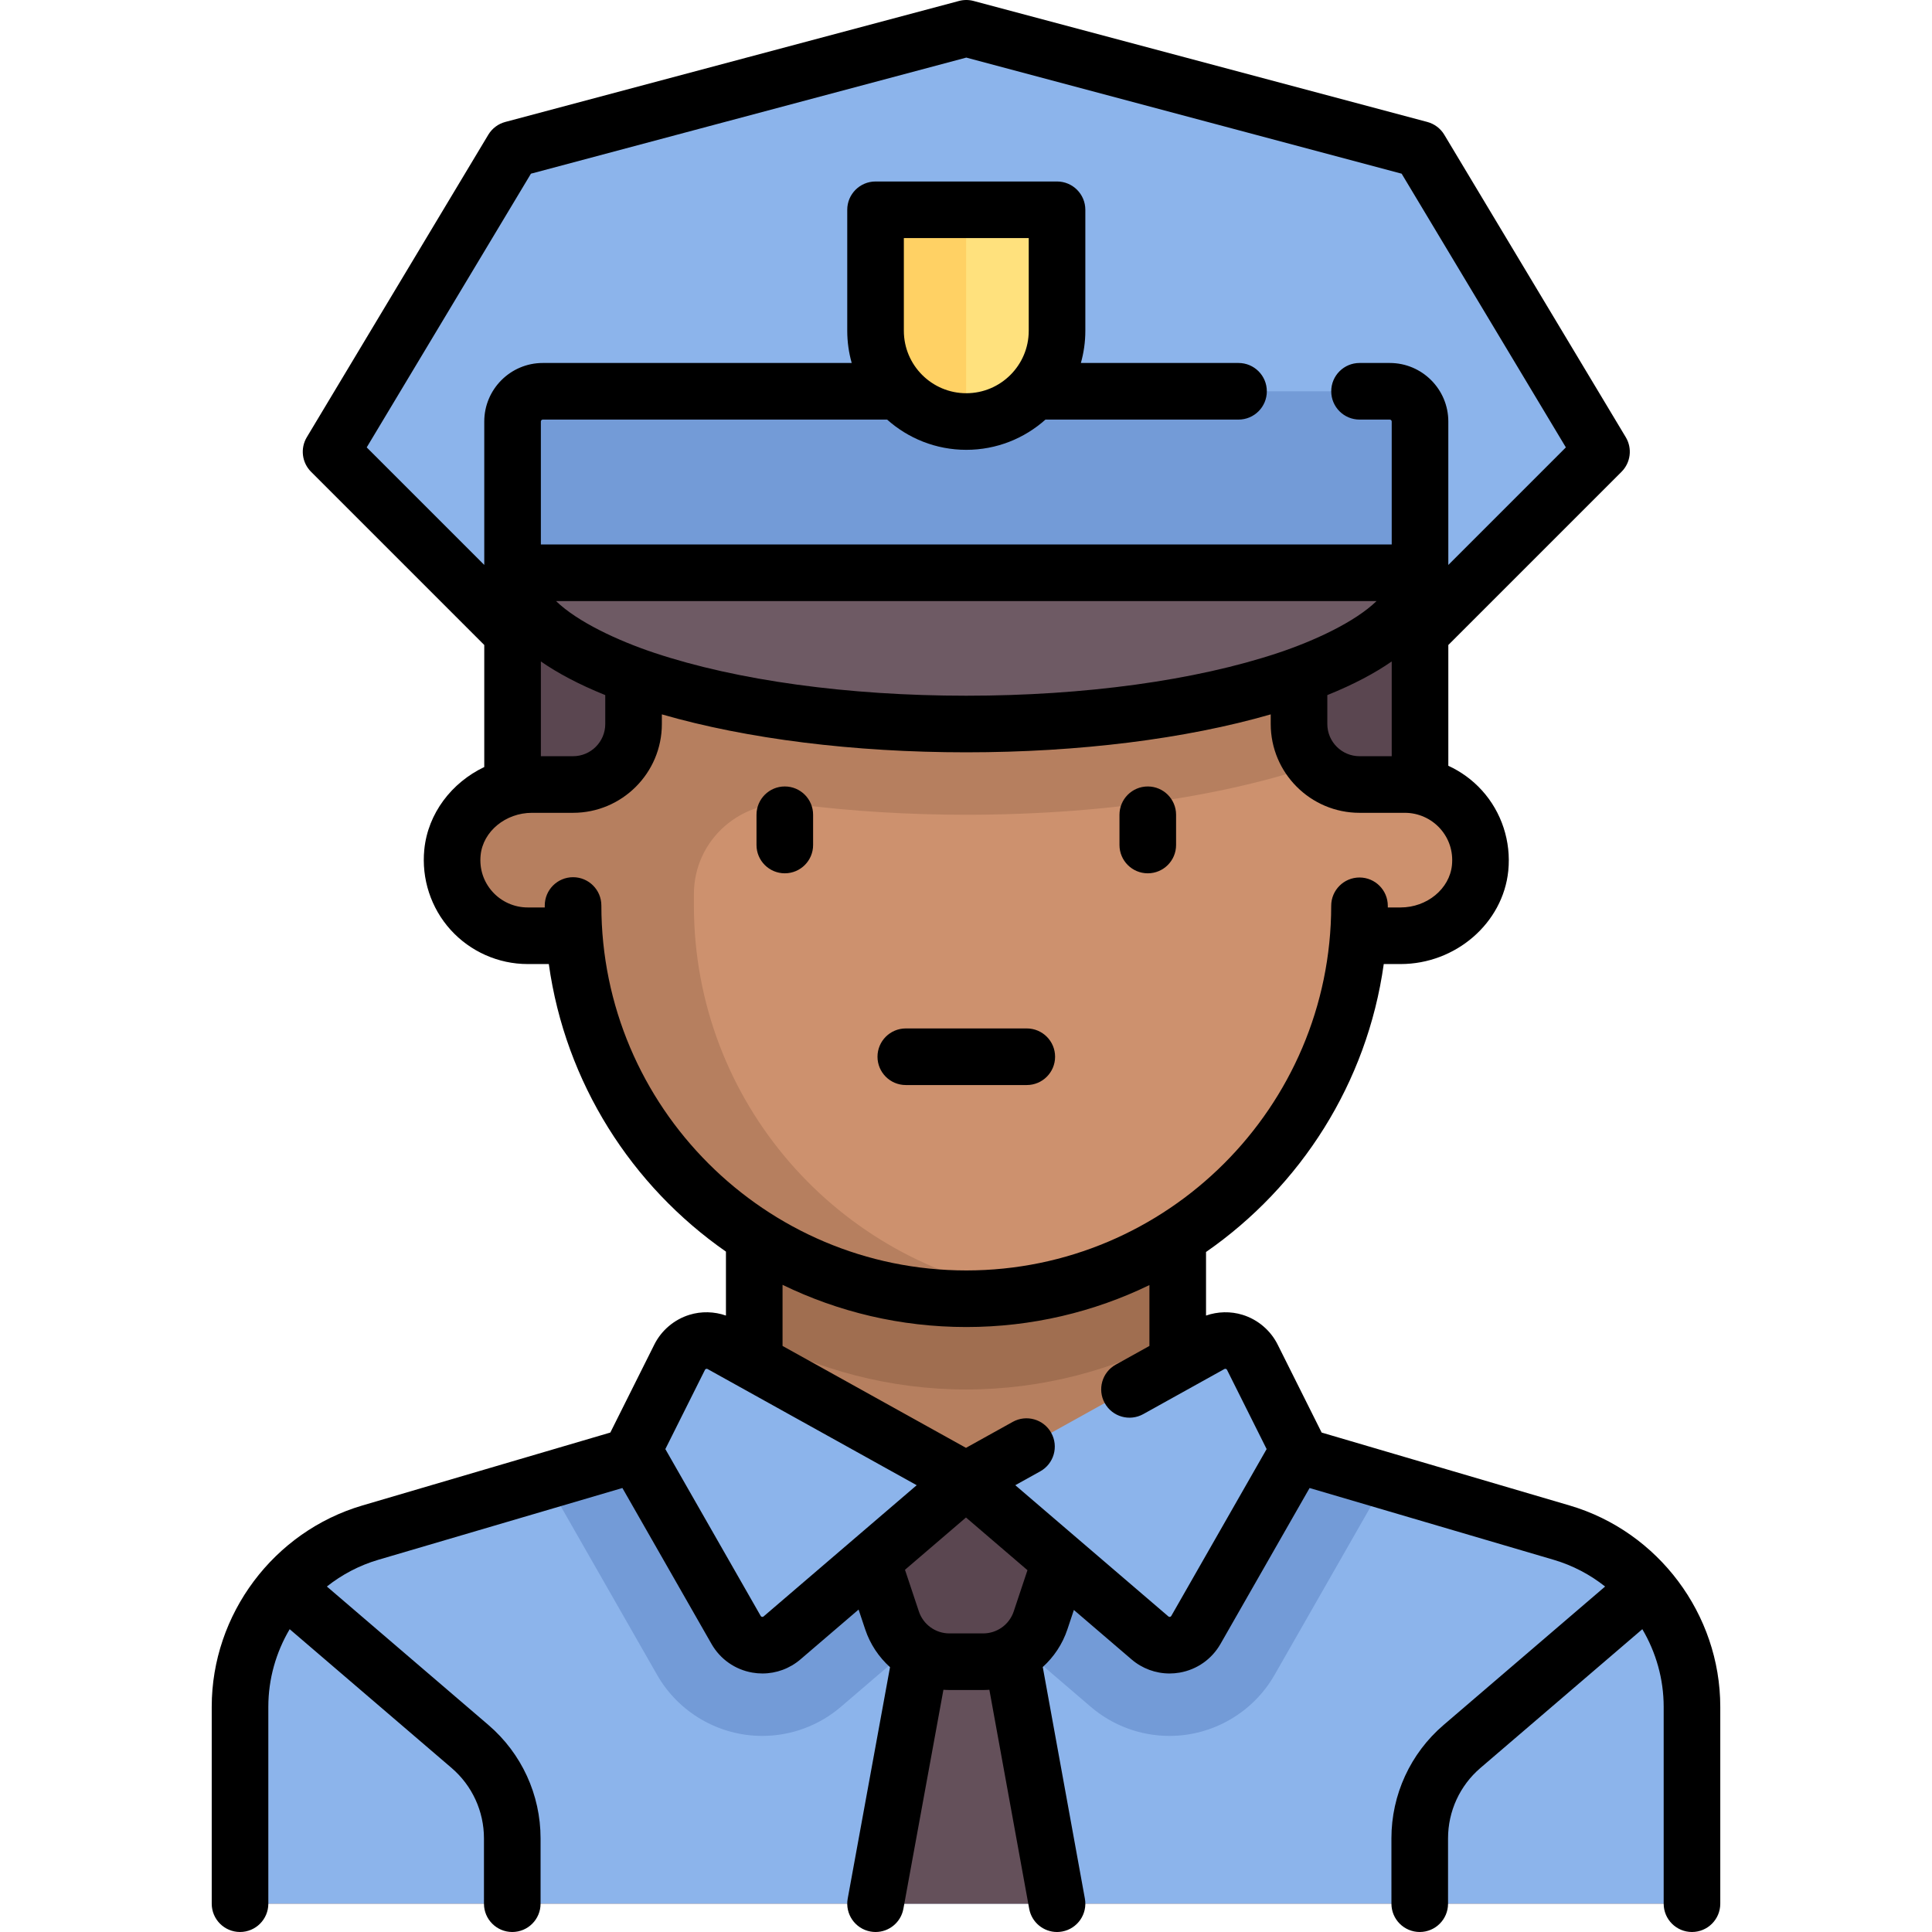 <svg xmlns="http://www.w3.org/2000/svg" version="1.1" xmlns:xlink="http://www.w3.org/1999/xlink" xmlns:svgjs="http://svgjs.com/svgjs" width="512" height="512" x="0" y="0" viewBox="0 0 512.001 512.001" style="enable-background:new 0 0 512 512" xml:space="preserve"><g>
<polygon xmlns="http://www.w3.org/2000/svg" style="" points="376.28,39.565 256.038,7.501 135.796,39.565 87.699,119.727 135.796,167.824 376.28,167.824   424.377,119.727 " fill="#8CB4EB" data-original="#8cb4eb"></polygon>
<path xmlns="http://www.w3.org/2000/svg" style="" d="M413.9,406.168l-84.486-24.849c-10.235-3.01-17.263-12.403-17.263-23.071v-30.103H199.925v30.103  c0,10.668-7.028,20.061-17.263,23.071l-84.486,24.849c-20.469,6.02-34.525,24.806-34.525,46.142v52.19h384.774v-52.19  C448.425,430.974,434.369,412.188,413.9,406.168z" fill="#B67F5F" data-original="#b67f5f"></path>
<path xmlns="http://www.w3.org/2000/svg" style="" d="M413.899,406.168l-84.486-24.849c-5.346-1.572-9.781-4.911-12.833-9.239l-60.623,20.194  l-60.477-20.172c-3.051,4.317-7.481,7.647-12.819,9.217l-84.486,24.849c-20.469,6.02-34.525,24.806-34.525,46.142v52.19h384.774  v-52.19C448.425,430.974,434.369,412.188,413.899,406.168z" fill="#8CB4EB" data-original="#8cb4eb"></path>
<polygon xmlns="http://www.w3.org/2000/svg" style="" points="268.976,436.757 242.963,437.647 234.982,504.5 277.094,504.5 " fill="#64505A" data-original="#64505a"></polygon>
<path xmlns="http://www.w3.org/2000/svg" style="" d="M199.925,354.05c16.841,8.996,35.94,14.176,56.113,14.176s39.272-5.18,56.113-14.176v-25.905H199.925  V354.05z" fill="#A06E50" data-original="#a06e50"></path>
<path xmlns="http://www.w3.org/2000/svg" style="" d="M372.272,207.904h-12.025v-80.161H151.828v80.161h-12.024c-11.068,0-20.04,8.972-20.04,20.04  s8.972,20.04,20.04,20.04h12.429c4.106,53.795,48.958,96.194,103.805,96.194s99.699-42.398,103.805-96.194h12.429  c11.068,0,20.04-8.973,20.04-20.04C392.312,216.876,383.34,207.904,372.272,207.904z" fill="#CD916E" data-original="#cd916e"></path>
<path xmlns="http://www.w3.org/2000/svg" style="" d="M256.038,215.92c38.28,0,76.633-5.698,104.21-17.667v-70.511h-208.42v80.161h-11.321  c-9.127,0-17.65,5.784-20.015,14.598c-3.576,13.332,6.518,25.482,19.312,25.482h12.429c4.106,53.795,48.958,96.194,103.805,96.194  c5.484,0,10.83-0.534,16.083-1.351c-49.946-7.708-88.228-50.754-88.228-102.859v-3.008c0-14.566,12.809-25.638,27.259-23.802  C225.669,215.004,240.847,215.92,256.038,215.92z" fill="#B67F5F" data-original="#b67f5f"></path>
<g xmlns="http://www.w3.org/2000/svg">
	<path style="" d="M153.84,209.676l-18.044,2.282V151.79h32.065v41.981C167.86,201.848,161.852,208.663,153.84,209.676   z" fill="#5A4650" data-original="#5a4650"></path>
	<path style="" d="M358.236,209.676l18.044,2.282V151.79h-32.065v41.981   C344.215,201.848,350.223,208.663,358.236,209.676z" fill="#5A4650" data-original="#5a4650"></path>
</g>
<path xmlns="http://www.w3.org/2000/svg" style="" d="M256.038,191.872c-66.408,0-120.242-17.945-120.242-40.081H376.28  C376.28,173.926,322.445,191.872,256.038,191.872z" fill="#6E5A64" data-original="#6e5a64"></path>
<g xmlns="http://www.w3.org/2000/svg">
	<path style="" d="M368.264,103.695H143.812c-4.427,0-8.016,3.589-8.016,8.016v40.081H376.28v-40.081   C376.28,107.283,372.691,103.695,368.264,103.695z" fill="#739BD7" data-original="#739bd7"></path>
	<path style="" d="M145.931,392.123c0.752,2.881,1.756,5.444,3.097,7.789l25.125,43.969   c5.694,9.965,16.366,16.157,27.852,16.157c7.64,0,15.047-2.741,20.854-7.72l33.099-28.37l33.099,28.37   c5.808,4.978,13.215,7.72,20.855,7.72c11.484,0,22.157-6.191,27.852-16.158l25.124-43.965c1.343-2.35,2.35-4.928,3.105-7.837   l-36.578-10.758c-5.347-1.572-9.781-4.911-12.833-9.239l-60.623,20.194l-60.477-20.172c-3.051,4.317-7.481,7.647-12.819,9.217   L145.931,392.123z" fill="#739BD7" data-original="#739bd7"></path>
</g>
<path xmlns="http://www.w3.org/2000/svg" style="" d="M260.487,441.424h-8.898c-7.536,0-14.199-5.038-16.45-12.44l-11.165-36.71h64.129l-11.165,36.71  C274.686,436.386,268.023,441.424,260.487,441.424z" fill="#5A4650" data-original="#5a4650"></path>
<g xmlns="http://www.w3.org/2000/svg">
	<path style="" d="M180.069,359.682l-10.37,20.739c-1.199,2.397-1.12,5.235,0.21,7.562l25.124,43.966   c2.497,4.37,8.356,5.384,12.177,2.109l48.748-41.784l-64.826-36.015C187.142,354.043,182.11,355.6,180.069,359.682z" fill="#8CB4EB" data-original="#8cb4eb"></path>
	<path style="" d="M331.847,359.682c-2.041-4.082-7.073-5.639-11.063-3.422l-64.827,36.015l48.748,41.784   c3.821,3.275,9.68,2.26,12.177-2.109l25.124-43.966c1.33-2.327,1.409-5.165,0.21-7.562L331.847,359.682z" fill="#8CB4EB" data-original="#8cb4eb"></path>
</g>
<path xmlns="http://www.w3.org/2000/svg" style="" d="M256.038,111.711L256.038,111.711c-13.282,0-24.048-10.767-24.048-24.048V55.597h48.097v32.065  C280.086,100.944,269.319,111.711,256.038,111.711z" fill="#FFE17D" data-original="#ffe17d"></path>
<path xmlns="http://www.w3.org/2000/svg" style="" d="M256.038,111.711L256.038,111.711c-13.282,0-24.048-10.767-24.048-24.048V55.597h24.048V111.711z" fill="#FFD164" data-original="#ffd164"></path>
<path xmlns="http://www.w3.org/2000/svg" d="M415.976,398.973l-65.724-19.33l-11.657-23.314c-1.883-3.766-5.27-6.64-9.292-7.884c-3.171-0.981-6.584-0.888-9.692,0.192  v-16.845c25.055-17.393,42.693-44.762,47.099-76.307h4.458c14.618,0,27.155-10.861,28.544-24.728  c0.778-7.771-1.764-15.53-6.974-21.287c-2.521-2.786-5.567-4.992-8.917-6.533V170.93l45.9-45.9c2.434-2.434,2.898-6.211,1.128-9.162  l-48.097-80.161c-1.002-1.671-2.616-2.886-4.499-3.388L258.01,0.253c-1.267-0.338-2.599-0.338-3.865,0L133.903,32.319  c-1.883,0.502-3.496,1.717-4.499,3.388l-48.097,80.161c-1.771,2.951-1.306,6.729,1.128,9.162l45.9,45.9v32.341  c-8.63,4.115-14.929,12.266-15.89,21.858c-0.779,7.771,1.762,15.531,6.972,21.289c5.214,5.762,12.659,9.067,20.426,9.067h5.598  c4.394,31.488,21.966,58.812,46.943,76.209v16.943c-3.108-1.079-6.52-1.173-9.692-0.192c-4.022,1.244-7.41,4.118-9.292,7.884  l-11.657,23.314l-65.724,19.33c-23.498,6.912-39.909,28.845-39.909,53.338v52.19c0,4.142,3.358,7.5,7.5,7.5s7.5-3.358,7.5-7.5  v-52.189c0-7.386,2.048-14.451,5.657-20.559l42.911,36.78c5.452,4.673,8.578,11.471,8.578,18.651V504.5c0,4.142,3.358,7.5,7.5,7.5  s7.5-3.358,7.5-7.5v-17.317c0-11.564-5.036-22.513-13.816-30.04l-42.815-36.699c3.98-3.154,8.577-5.596,13.628-7.082l64.69-19.026  l23.619,41.333c2.304,4.032,6.249,6.798,10.825,7.59c0.889,0.154,1.78,0.23,2.666,0.23c3.672,0,7.239-1.303,10.08-3.738l0,0  l15.403-13.202l1.743,5.23c1.321,3.963,3.631,7.378,6.586,10.039l-11.211,61.331c-0.745,4.075,1.955,7.981,6.029,8.727  c0.456,0.083,0.91,0.124,1.357,0.124c3.552,0,6.708-2.534,7.369-6.153l10.61-58.04c0.525,0.035,1.052,0.063,1.584,0.063h8.954  c0.55,0,1.095-0.028,1.638-0.065l10.555,58.036c0.659,3.622,3.815,6.16,7.37,6.16c0.445,0,0.897-0.04,1.351-0.123  c4.076-0.741,6.778-4.646,6.037-8.721l-11.163-61.382c2.932-2.655,5.224-6.054,6.538-9.996l1.708-5.123l15.278,13.096  c2.84,2.435,6.408,3.738,10.08,3.738c0.885,0,1.777-0.076,2.666-0.23c4.576-0.792,8.521-3.559,10.825-7.59l23.619-41.333  l64.69,19.026c5.051,1.486,9.648,3.927,13.628,7.082l-42.815,36.699c-8.781,7.526-13.816,18.475-13.816,30.04V504.5  c0,4.142,3.358,7.5,7.5,7.5s7.5-3.358,7.5-7.5v-17.317c0-7.18,3.126-13.978,8.578-18.651l42.911-36.78  c3.608,6.108,5.657,13.172,5.657,20.559V504.5c0,4.142,3.358,7.5,7.5,7.5s7.5-3.358,7.5-7.5v-52.189  C455.885,427.817,439.474,405.884,415.976,398.973z M160.4,184.208v7.663c0,4.705-3.828,8.532-8.532,8.532h-8.532v-25.112  C147.729,178.342,153.32,181.352,160.4,184.208z M173.426,173.018c-9.632-3.21-20.385-8.207-26.066-13.726h217.436  c-5.68,5.519-16.434,10.516-26.065,13.726c-21.966,7.322-51.319,11.354-82.652,11.354S195.392,180.34,173.426,173.018z   M351.755,184.208c7.081-2.857,12.672-5.865,17.065-8.917v25.112h-8.533c-4.705,0-8.532-3.828-8.532-8.532V184.208z M140.704,46.028  l115.374-30.766l115.374,30.766l43.521,72.535l-31.153,31.153V111.71c0-8.556-6.96-15.516-15.516-15.516h-8.013  c-4.142,0-7.5,3.358-7.5,7.5s3.358,7.5,7.5,7.5h8.013c0.285,0,0.516,0.231,0.516,0.516v32.581H143.336V111.71  c0-0.285,0.231-0.516,0.516-0.516h91.243c5.58,4.981,12.932,8.016,20.983,8.016c8.051,0,15.403-3.035,20.983-8.016h51.162  c4.142,0,7.5-3.358,7.5-7.5s-3.358-7.5-7.5-7.5h-41.779c0.764-2.716,1.182-5.575,1.182-8.532V55.597c0-4.142-3.358-7.5-7.5-7.5  h-48.097c-4.142,0-7.5,3.358-7.5,7.5v32.064c0,2.957,0.418,5.816,1.182,8.532h-81.859c-8.556,0-15.516,6.96-15.516,15.516v38.007  l-31.153-31.153L140.704,46.028z M272.626,87.662c0,9.125-7.423,16.548-16.548,16.548s-16.548-7.423-16.548-16.548V63.097h33.097  v24.564H272.626z M159.368,239.969c0-4.142-3.358-7.5-7.5-7.5s-7.5,3.358-7.5,7.5v0.516h-4.524c-3.537,0-6.927-1.506-9.303-4.131  c-2.407-2.66-3.532-6.115-3.17-9.729c0.63-6.292,6.612-11.22,13.619-11.22h10.878c12.976,0,23.532-10.557,23.532-23.532v-2.557  c22.514,6.5,50.818,10.056,80.678,10.056c29.859,0,58.163-3.557,80.677-10.056v2.556c0,12.976,10.557,23.533,23.532,23.533h12.024  c3.537,0,6.927,1.505,9.303,4.13c2.406,2.659,3.532,6.114,3.17,9.729c-0.63,6.292-6.612,11.222-13.618,11.222h-3.383v-0.439  c0-4.141-3.356-7.499-7.497-7.5c-0.001,0-0.002,0-0.003,0c-4.14,0-7.497,3.354-7.5,7.495c-0.04,53.286-43.421,96.638-96.706,96.638  C202.752,336.677,159.368,293.293,159.368,239.969z M202.368,428.365L202.368,428.365c-0.055,0.047-0.181,0.16-0.424,0.117  c-0.24-0.042-0.327-0.195-0.36-0.253l-25.26-44.206l10.493-20.986c0.024-0.049,0.099-0.197,0.31-0.262  c0.211-0.066,0.355,0.015,0.402,0.042l55.404,30.78L202.368,428.365z M268.649,427.037c-1.163,3.489-4.416,5.834-8.094,5.834h-8.954  c-3.678,0-6.932-2.345-8.095-5.834l-3.676-11.027l16.167-13.858l16.291,13.964L268.649,427.037z M310.411,428.228  c-0.033,0.058-0.121,0.211-0.36,0.253c-0.241,0.044-0.368-0.069-0.424-0.117l-40.564-34.769l6.612-3.673  c3.621-2.012,4.925-6.578,2.914-10.199c-2.011-3.62-6.577-4.925-10.199-2.914l-12.393,6.885l-48.613-27.007v-16.195  c14.725,7.162,31.247,11.185,48.693,11.185c17.38,0,33.846-3.998,48.533-11.115v16.125l-8.925,4.959  c-3.621,2.012-4.925,6.578-2.914,10.199c2.012,3.622,6.578,4.926,10.199,2.914l21.497-11.943c0.047-0.026,0.192-0.107,0.402-0.042  c0.211,0.065,0.285,0.213,0.31,0.262l10.493,20.986L310.411,428.228z" fill="#000000" data-original="#000000" style=""></path>
<path xmlns="http://www.w3.org/2000/svg" d="M207.981,208.42c-4.142,0-7.5,3.358-7.5,7.5v8.016c0,4.142,3.358,7.5,7.5,7.5s7.5-3.358,7.5-7.5v-8.016  C215.481,211.777,212.123,208.42,207.981,208.42z" fill="#000000" data-original="#000000" style=""></path>
<path xmlns="http://www.w3.org/2000/svg" d="M304.174,231.437c4.142,0,7.5-3.358,7.5-7.5v-8.016c0-4.142-3.358-7.5-7.5-7.5s-7.5,3.358-7.5,7.5v8.016  C296.674,228.079,300.032,231.437,304.174,231.437z" fill="#000000" data-original="#000000" style=""></path>
<path xmlns="http://www.w3.org/2000/svg" d="M279.61,280.048c0-4.142-3.358-7.5-7.5-7.5h-32.064c-4.142,0-7.5,3.358-7.5,7.5s3.358,7.5,7.5,7.5h32.064  C276.252,287.548,279.61,284.19,279.61,280.048z" fill="#000000" data-original="#000000" style=""></path>
<g xmlns="http://www.w3.org/2000/svg">
</g>
<g xmlns="http://www.w3.org/2000/svg">
</g>
<g xmlns="http://www.w3.org/2000/svg">
</g>
<g xmlns="http://www.w3.org/2000/svg">
</g>
<g xmlns="http://www.w3.org/2000/svg">
</g>
<g xmlns="http://www.w3.org/2000/svg">
</g>
<g xmlns="http://www.w3.org/2000/svg">
</g>
<g xmlns="http://www.w3.org/2000/svg">
</g>
<g xmlns="http://www.w3.org/2000/svg">
</g>
<g xmlns="http://www.w3.org/2000/svg">
</g>
<g xmlns="http://www.w3.org/2000/svg">
</g>
<g xmlns="http://www.w3.org/2000/svg">
</g>
<g xmlns="http://www.w3.org/2000/svg">
</g>
<g xmlns="http://www.w3.org/2000/svg">
</g>
<g xmlns="http://www.w3.org/2000/svg">
</g>
</g></svg>